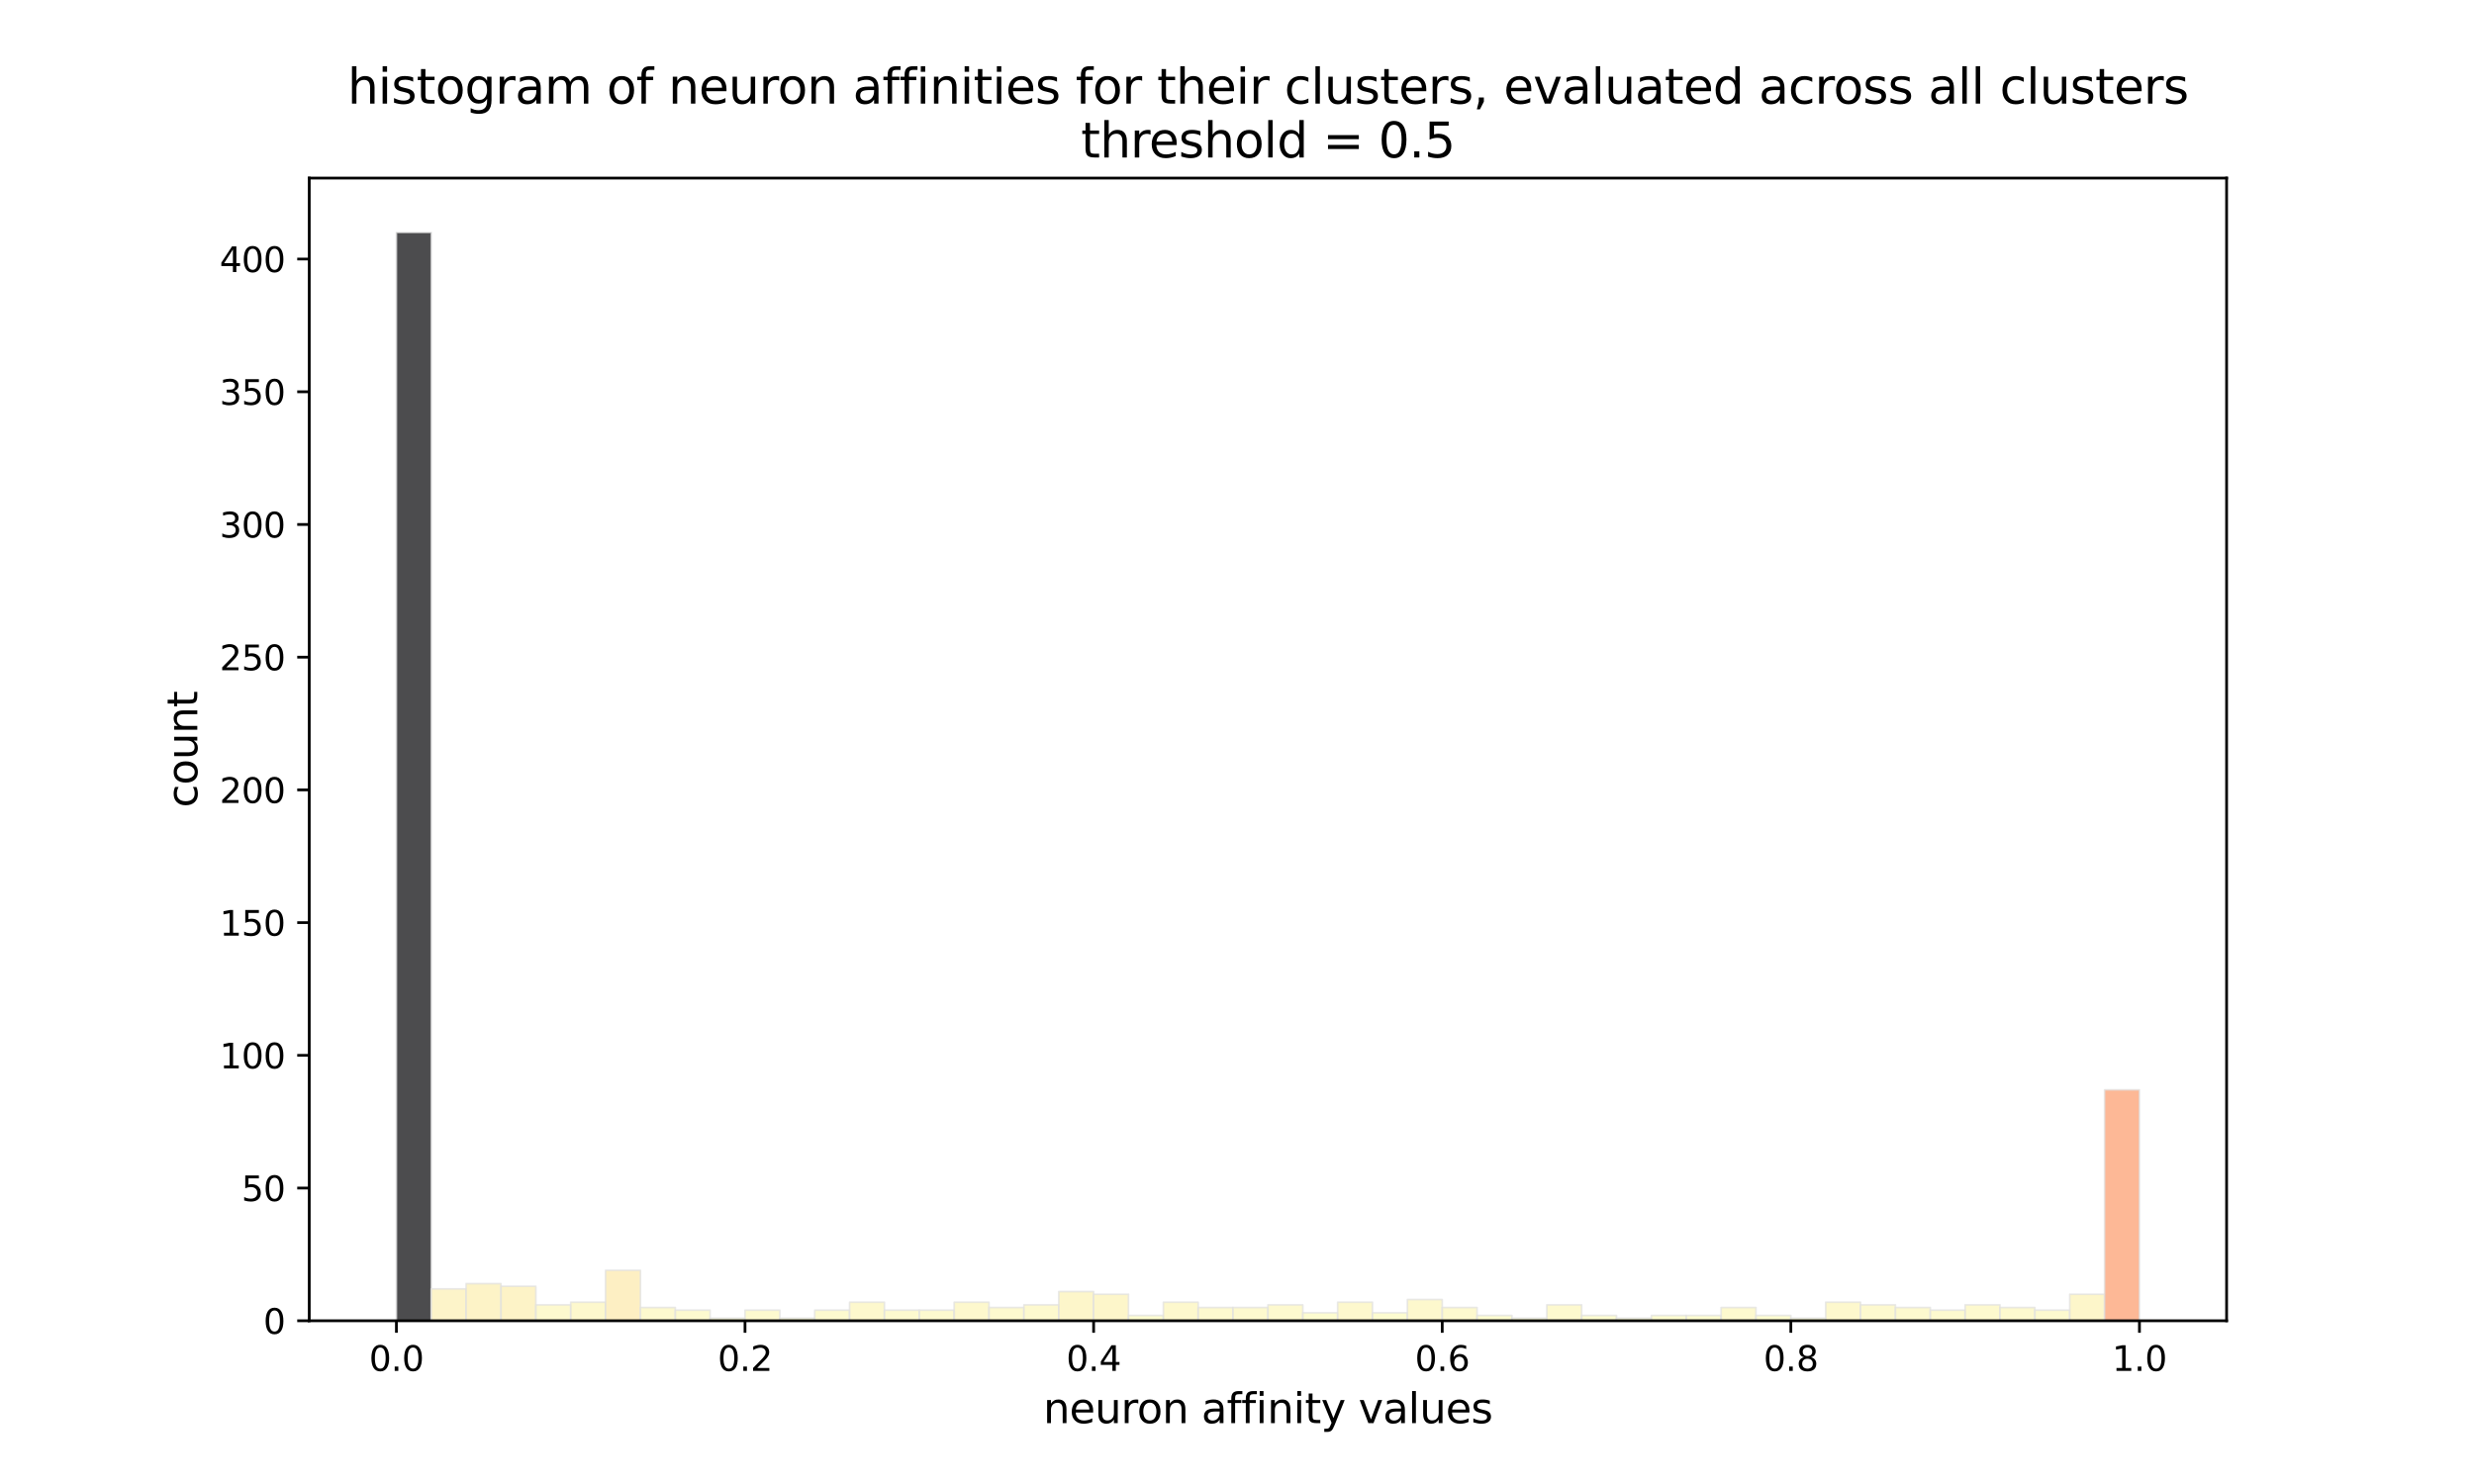 <?xml version="1.0" encoding="utf-8" standalone="no"?>
<!DOCTYPE svg PUBLIC "-//W3C//DTD SVG 1.1//EN"
  "http://www.w3.org/Graphics/SVG/1.1/DTD/svg11.dtd">
<svg height="432pt" version="1.1" viewBox="0 0 720 432" width="720pt" xmlns="http://www.w3.org/2000/svg" xmlns:xlink="http://www.w3.org/1999/xlink">
 <defs>
  <style type="text/css">*{stroke-linecap:butt;stroke-linejoin:round;}</style>
 </defs>
 <g id="figure_1">
  <g id="patch_1">
   <path d="M 0 432 
L 720 432 
L 720 0 
L 0 0 
z
" style="fill:#ffffff;"/>
  </g>
  <g id="axes_1">
   <g id="patch_2">
    <path d="M 90 384.48 
L 648 384.48 
L 648 51.84 
L 90 51.84 
z
" style="fill:#ffffff;"/>
   </g>
   <g id="patch_3">
    <path clip-path="url(#pce1d6c2326)" d="M 115.364 384.48 
L 125.509 384.48 
L 125.509 67.68 
L 115.364 67.68 
z
" style="fill:#000004;opacity:0.7;stroke:#e0e0e0;stroke-linejoin:miter;stroke-width:0.5;"/>
   </g>
   <g id="patch_4">
    <path clip-path="url(#pce1d6c2326)" d="M 125.509 384.48 
L 135.655 384.48 
L 135.655 375.208 
L 125.509 375.208 
z
" style="fill:#fcf0b2;opacity:0.7;stroke:#e0e0e0;stroke-linejoin:miter;stroke-width:0.5;"/>
   </g>
   <g id="patch_5">
    <path clip-path="url(#pce1d6c2326)" d="M 135.655 384.48 
L 145.8 384.48 
L 145.8 373.662 
L 135.655 373.662 
z
" style="fill:#fceeb0;opacity:0.7;stroke:#e0e0e0;stroke-linejoin:miter;stroke-width:0.5;"/>
   </g>
   <g id="patch_6">
    <path clip-path="url(#pce1d6c2326)" d="M 145.8 384.48 
L 155.945 384.48 
L 155.945 374.435 
L 145.8 374.435 
z
" style="fill:#fceeb0;opacity:0.7;stroke:#e0e0e0;stroke-linejoin:miter;stroke-width:0.5;"/>
   </g>
   <g id="patch_7">
    <path clip-path="url(#pce1d6c2326)" d="M 155.945 384.48 
L 166.091 384.48 
L 166.091 379.844 
L 155.945 379.844 
z
" style="fill:#fcf7b9;opacity:0.7;stroke:#e0e0e0;stroke-linejoin:miter;stroke-width:0.5;"/>
   </g>
   <g id="patch_8">
    <path clip-path="url(#pce1d6c2326)" d="M 166.091 384.48 
L 176.236 384.48 
L 176.236 379.071 
L 166.091 379.071 
z
" style="fill:#fcf6b8;opacity:0.7;stroke:#e0e0e0;stroke-linejoin:miter;stroke-width:0.5;"/>
   </g>
   <g id="patch_9">
    <path clip-path="url(#pce1d6c2326)" d="M 176.236 384.48 
L 186.382 384.48 
L 186.382 369.799 
L 176.236 369.799 
z
" style="fill:#fde9aa;opacity:0.7;stroke:#e0e0e0;stroke-linejoin:miter;stroke-width:0.5;"/>
   </g>
   <g id="patch_10">
    <path clip-path="url(#pce1d6c2326)" d="M 186.382 384.48 
L 196.527 384.48 
L 196.527 380.617 
L 186.382 380.617 
z
" style="fill:#fcf7b9;opacity:0.7;stroke:#e0e0e0;stroke-linejoin:miter;stroke-width:0.5;"/>
   </g>
   <g id="patch_11">
    <path clip-path="url(#pce1d6c2326)" d="M 196.527 384.48 
L 206.673 384.48 
L 206.673 381.389 
L 196.527 381.389 
z
" style="fill:#fcf9bb;opacity:0.7;stroke:#e0e0e0;stroke-linejoin:miter;stroke-width:0.5;"/>
   </g>
   <g id="patch_12">
    <path clip-path="url(#pce1d6c2326)" d="M 206.673 384.48 
L 216.818 384.48 
L 216.818 383.707 
L 206.673 383.707 
z
" style="fill:#fcfdbf;opacity:0.7;stroke:#e0e0e0;stroke-linejoin:miter;stroke-width:0.5;"/>
   </g>
   <g id="patch_13">
    <path clip-path="url(#pce1d6c2326)" d="M 216.818 384.48 
L 226.964 384.48 
L 226.964 381.389 
L 216.818 381.389 
z
" style="fill:#fcf9bb;opacity:0.7;stroke:#e0e0e0;stroke-linejoin:miter;stroke-width:0.5;"/>
   </g>
   <g id="patch_14">
    <path clip-path="url(#pce1d6c2326)" d="M 226.964 384.48 
L 237.109 384.48 
L 237.109 383.707 
L 226.964 383.707 
z
" style="fill:#fcfdbf;opacity:0.7;stroke:#e0e0e0;stroke-linejoin:miter;stroke-width:0.5;"/>
   </g>
   <g id="patch_15">
    <path clip-path="url(#pce1d6c2326)" d="M 237.109 384.48 
L 247.255 384.48 
L 247.255 381.389 
L 237.109 381.389 
z
" style="fill:#fcf9bb;opacity:0.7;stroke:#e0e0e0;stroke-linejoin:miter;stroke-width:0.5;"/>
   </g>
   <g id="patch_16">
    <path clip-path="url(#pce1d6c2326)" d="M 247.255 384.48 
L 257.4 384.48 
L 257.4 379.071 
L 247.255 379.071 
z
" style="fill:#fcf6b8;opacity:0.7;stroke:#e0e0e0;stroke-linejoin:miter;stroke-width:0.5;"/>
   </g>
   <g id="patch_17">
    <path clip-path="url(#pce1d6c2326)" d="M 257.4 384.48 
L 267.545 384.48 
L 267.545 381.389 
L 257.4 381.389 
z
" style="fill:#fcf9bb;opacity:0.7;stroke:#e0e0e0;stroke-linejoin:miter;stroke-width:0.5;"/>
   </g>
   <g id="patch_18">
    <path clip-path="url(#pce1d6c2326)" d="M 267.545 384.48 
L 277.691 384.48 
L 277.691 381.389 
L 267.545 381.389 
z
" style="fill:#fcf9bb;opacity:0.7;stroke:#e0e0e0;stroke-linejoin:miter;stroke-width:0.5;"/>
   </g>
   <g id="patch_19">
    <path clip-path="url(#pce1d6c2326)" d="M 277.691 384.48 
L 287.836 384.48 
L 287.836 379.071 
L 277.691 379.071 
z
" style="fill:#fcf6b8;opacity:0.7;stroke:#e0e0e0;stroke-linejoin:miter;stroke-width:0.5;"/>
   </g>
   <g id="patch_20">
    <path clip-path="url(#pce1d6c2326)" d="M 287.836 384.48 
L 297.982 384.48 
L 297.982 380.617 
L 287.836 380.617 
z
" style="fill:#fcf7b9;opacity:0.7;stroke:#e0e0e0;stroke-linejoin:miter;stroke-width:0.5;"/>
   </g>
   <g id="patch_21">
    <path clip-path="url(#pce1d6c2326)" d="M 297.982 384.48 
L 308.127 384.48 
L 308.127 379.844 
L 297.982 379.844 
z
" style="fill:#fcf7b9;opacity:0.7;stroke:#e0e0e0;stroke-linejoin:miter;stroke-width:0.5;"/>
   </g>
   <g id="patch_22">
    <path clip-path="url(#pce1d6c2326)" d="M 308.127 384.48 
L 318.273 384.48 
L 318.273 375.98 
L 308.127 375.98 
z
" style="fill:#fcf2b4;opacity:0.7;stroke:#e0e0e0;stroke-linejoin:miter;stroke-width:0.5;"/>
   </g>
   <g id="patch_23">
    <path clip-path="url(#pce1d6c2326)" d="M 318.273 384.48 
L 328.418 384.48 
L 328.418 376.753 
L 318.273 376.753 
z
" style="fill:#fcf2b4;opacity:0.7;stroke:#e0e0e0;stroke-linejoin:miter;stroke-width:0.5;"/>
   </g>
   <g id="patch_24">
    <path clip-path="url(#pce1d6c2326)" d="M 328.418 384.48 
L 338.564 384.48 
L 338.564 382.935 
L 328.418 382.935 
z
" style="fill:#fcfbbd;opacity:0.7;stroke:#e0e0e0;stroke-linejoin:miter;stroke-width:0.5;"/>
   </g>
   <g id="patch_25">
    <path clip-path="url(#pce1d6c2326)" d="M 338.564 384.48 
L 348.709 384.48 
L 348.709 379.071 
L 338.564 379.071 
z
" style="fill:#fcf6b8;opacity:0.7;stroke:#e0e0e0;stroke-linejoin:miter;stroke-width:0.5;"/>
   </g>
   <g id="patch_26">
    <path clip-path="url(#pce1d6c2326)" d="M 348.709 384.48 
L 358.855 384.48 
L 358.855 380.617 
L 348.709 380.617 
z
" style="fill:#fcf7b9;opacity:0.7;stroke:#e0e0e0;stroke-linejoin:miter;stroke-width:0.5;"/>
   </g>
   <g id="patch_27">
    <path clip-path="url(#pce1d6c2326)" d="M 358.855 384.48 
L 369 384.48 
L 369 380.617 
L 358.855 380.617 
z
" style="fill:#fcf7b9;opacity:0.7;stroke:#e0e0e0;stroke-linejoin:miter;stroke-width:0.5;"/>
   </g>
   <g id="patch_28">
    <path clip-path="url(#pce1d6c2326)" d="M 369 384.48 
L 379.145 384.48 
L 379.145 379.844 
L 369 379.844 
z
" style="fill:#fcf7b9;opacity:0.7;stroke:#e0e0e0;stroke-linejoin:miter;stroke-width:0.5;"/>
   </g>
   <g id="patch_29">
    <path clip-path="url(#pce1d6c2326)" d="M 379.145 384.48 
L 389.291 384.48 
L 389.291 382.162 
L 379.145 382.162 
z
" style="fill:#fcfbbd;opacity:0.7;stroke:#e0e0e0;stroke-linejoin:miter;stroke-width:0.5;"/>
   </g>
   <g id="patch_30">
    <path clip-path="url(#pce1d6c2326)" d="M 389.291 384.48 
L 399.436 384.48 
L 399.436 379.071 
L 389.291 379.071 
z
" style="fill:#fcf6b8;opacity:0.7;stroke:#e0e0e0;stroke-linejoin:miter;stroke-width:0.5;"/>
   </g>
   <g id="patch_31">
    <path clip-path="url(#pce1d6c2326)" d="M 399.436 384.48 
L 409.582 384.48 
L 409.582 382.162 
L 399.436 382.162 
z
" style="fill:#fcfbbd;opacity:0.7;stroke:#e0e0e0;stroke-linejoin:miter;stroke-width:0.5;"/>
   </g>
   <g id="patch_32">
    <path clip-path="url(#pce1d6c2326)" d="M 409.582 384.48 
L 419.727 384.48 
L 419.727 378.299 
L 409.582 378.299 
z
" style="fill:#fcf6b8;opacity:0.7;stroke:#e0e0e0;stroke-linejoin:miter;stroke-width:0.5;"/>
   </g>
   <g id="patch_33">
    <path clip-path="url(#pce1d6c2326)" d="M 419.727 384.48 
L 429.873 384.48 
L 429.873 380.617 
L 419.727 380.617 
z
" style="fill:#fcf7b9;opacity:0.7;stroke:#e0e0e0;stroke-linejoin:miter;stroke-width:0.5;"/>
   </g>
   <g id="patch_34">
    <path clip-path="url(#pce1d6c2326)" d="M 429.873 384.48 
L 440.018 384.48 
L 440.018 382.935 
L 429.873 382.935 
z
" style="fill:#fcfbbd;opacity:0.7;stroke:#e0e0e0;stroke-linejoin:miter;stroke-width:0.5;"/>
   </g>
   <g id="patch_35">
    <path clip-path="url(#pce1d6c2326)" d="M 440.018 384.48 
L 450.164 384.48 
L 450.164 383.707 
L 440.018 383.707 
z
" style="fill:#fcfdbf;opacity:0.7;stroke:#e0e0e0;stroke-linejoin:miter;stroke-width:0.5;"/>
   </g>
   <g id="patch_36">
    <path clip-path="url(#pce1d6c2326)" d="M 450.164 384.48 
L 460.309 384.48 
L 460.309 379.844 
L 450.164 379.844 
z
" style="fill:#fcf7b9;opacity:0.7;stroke:#e0e0e0;stroke-linejoin:miter;stroke-width:0.5;"/>
   </g>
   <g id="patch_37">
    <path clip-path="url(#pce1d6c2326)" d="M 460.309 384.48 
L 470.455 384.48 
L 470.455 382.935 
L 460.309 382.935 
z
" style="fill:#fcfbbd;opacity:0.7;stroke:#e0e0e0;stroke-linejoin:miter;stroke-width:0.5;"/>
   </g>
   <g id="patch_38">
    <path clip-path="url(#pce1d6c2326)" d="M 470.455 384.48 
L 480.6 384.48 
L 480.6 383.707 
L 470.455 383.707 
z
" style="fill:#fcfdbf;opacity:0.7;stroke:#e0e0e0;stroke-linejoin:miter;stroke-width:0.5;"/>
   </g>
   <g id="patch_39">
    <path clip-path="url(#pce1d6c2326)" d="M 480.6 384.48 
L 490.745 384.48 
L 490.745 382.935 
L 480.6 382.935 
z
" style="fill:#fcfbbd;opacity:0.7;stroke:#e0e0e0;stroke-linejoin:miter;stroke-width:0.5;"/>
   </g>
   <g id="patch_40">
    <path clip-path="url(#pce1d6c2326)" d="M 490.745 384.48 
L 500.891 384.48 
L 500.891 382.935 
L 490.745 382.935 
z
" style="fill:#fcfbbd;opacity:0.7;stroke:#e0e0e0;stroke-linejoin:miter;stroke-width:0.5;"/>
   </g>
   <g id="patch_41">
    <path clip-path="url(#pce1d6c2326)" d="M 500.891 384.48 
L 511.036 384.48 
L 511.036 380.617 
L 500.891 380.617 
z
" style="fill:#fcf7b9;opacity:0.7;stroke:#e0e0e0;stroke-linejoin:miter;stroke-width:0.5;"/>
   </g>
   <g id="patch_42">
    <path clip-path="url(#pce1d6c2326)" d="M 511.036 384.48 
L 521.182 384.48 
L 521.182 382.935 
L 511.036 382.935 
z
" style="fill:#fcfbbd;opacity:0.7;stroke:#e0e0e0;stroke-linejoin:miter;stroke-width:0.5;"/>
   </g>
   <g id="patch_43">
    <path clip-path="url(#pce1d6c2326)" d="M 521.182 384.48 
L 531.327 384.48 
L 531.327 383.707 
L 521.182 383.707 
z
" style="fill:#fcfdbf;opacity:0.7;stroke:#e0e0e0;stroke-linejoin:miter;stroke-width:0.5;"/>
   </g>
   <g id="patch_44">
    <path clip-path="url(#pce1d6c2326)" d="M 531.327 384.48 
L 541.473 384.48 
L 541.473 379.071 
L 531.327 379.071 
z
" style="fill:#fcf6b8;opacity:0.7;stroke:#e0e0e0;stroke-linejoin:miter;stroke-width:0.5;"/>
   </g>
   <g id="patch_45">
    <path clip-path="url(#pce1d6c2326)" d="M 541.473 384.48 
L 551.618 384.48 
L 551.618 379.844 
L 541.473 379.844 
z
" style="fill:#fcf7b9;opacity:0.7;stroke:#e0e0e0;stroke-linejoin:miter;stroke-width:0.5;"/>
   </g>
   <g id="patch_46">
    <path clip-path="url(#pce1d6c2326)" d="M 551.618 384.48 
L 561.764 384.48 
L 561.764 380.617 
L 551.618 380.617 
z
" style="fill:#fcf7b9;opacity:0.7;stroke:#e0e0e0;stroke-linejoin:miter;stroke-width:0.5;"/>
   </g>
   <g id="patch_47">
    <path clip-path="url(#pce1d6c2326)" d="M 561.764 384.48 
L 571.909 384.48 
L 571.909 381.389 
L 561.764 381.389 
z
" style="fill:#fcf9bb;opacity:0.7;stroke:#e0e0e0;stroke-linejoin:miter;stroke-width:0.5;"/>
   </g>
   <g id="patch_48">
    <path clip-path="url(#pce1d6c2326)" d="M 571.909 384.48 
L 582.055 384.48 
L 582.055 379.844 
L 571.909 379.844 
z
" style="fill:#fcf7b9;opacity:0.7;stroke:#e0e0e0;stroke-linejoin:miter;stroke-width:0.5;"/>
   </g>
   <g id="patch_49">
    <path clip-path="url(#pce1d6c2326)" d="M 582.055 384.48 
L 592.2 384.48 
L 592.2 380.617 
L 582.055 380.617 
z
" style="fill:#fcf7b9;opacity:0.7;stroke:#e0e0e0;stroke-linejoin:miter;stroke-width:0.5;"/>
   </g>
   <g id="patch_50">
    <path clip-path="url(#pce1d6c2326)" d="M 592.2 384.48 
L 602.345 384.48 
L 602.345 381.389 
L 592.2 381.389 
z
" style="fill:#fcf9bb;opacity:0.7;stroke:#e0e0e0;stroke-linejoin:miter;stroke-width:0.5;"/>
   </g>
   <g id="patch_51">
    <path clip-path="url(#pce1d6c2326)" d="M 602.345 384.48 
L 612.491 384.48 
L 612.491 376.753 
L 602.345 376.753 
z
" style="fill:#fcf2b4;opacity:0.7;stroke:#e0e0e0;stroke-linejoin:miter;stroke-width:0.5;"/>
   </g>
   <g id="patch_52">
    <path clip-path="url(#pce1d6c2326)" d="M 612.491 384.48 
L 622.636 384.48 
L 622.636 317.257 
L 612.491 317.257 
z
" style="fill:#fd9a6a;opacity:0.7;stroke:#e0e0e0;stroke-linejoin:miter;stroke-width:0.5;"/>
   </g>
   <g id="matplotlib.axis_1">
    <g id="xtick_1">
     <g id="line2d_1">
      <defs>
       <path d="M 0 0 
L 0 3.5 
" id="m9630a6ce4a" style="stroke:#000000;stroke-width:0.8;"/>
      </defs>
      <g>
       <use style="stroke:#000000;stroke-width:0.8;" x="115.364" xlink:href="#m9630a6ce4a" y="384.48"/>
      </g>
     </g>
     <g id="text_1">
      <!-- 0.0 -->
      <g transform="translate(107.412 399.078)scale(0.1 -0.1)">
       <defs>
        <path d="M 2034 4250 
Q 1547 4250 1301 3770 
Q 1056 3291 1056 2328 
Q 1056 1369 1301 889 
Q 1547 409 2034 409 
Q 2525 409 2770 889 
Q 3016 1369 3016 2328 
Q 3016 3291 2770 3770 
Q 2525 4250 2034 4250 
z
M 2034 4750 
Q 2819 4750 3233 4129 
Q 3647 3509 3647 2328 
Q 3647 1150 3233 529 
Q 2819 -91 2034 -91 
Q 1250 -91 836 529 
Q 422 1150 422 2328 
Q 422 3509 836 4129 
Q 1250 4750 2034 4750 
z
" id="DejaVuSans-30" transform="scale(0.016)"/>
        <path d="M 684 794 
L 1344 794 
L 1344 0 
L 684 0 
L 684 794 
z
" id="DejaVuSans-2e" transform="scale(0.016)"/>
       </defs>
       <use xlink:href="#DejaVuSans-30"/>
       <use x="63.623" xlink:href="#DejaVuSans-2e"/>
       <use x="95.41" xlink:href="#DejaVuSans-30"/>
      </g>
     </g>
    </g>
    <g id="xtick_2">
     <g id="line2d_2">
      <g>
       <use style="stroke:#000000;stroke-width:0.8;" x="216.818" xlink:href="#m9630a6ce4a" y="384.48"/>
      </g>
     </g>
     <g id="text_2">
      <!-- 0.2 -->
      <g transform="translate(208.867 399.078)scale(0.1 -0.1)">
       <defs>
        <path d="M 1228 531 
L 3431 531 
L 3431 0 
L 469 0 
L 469 531 
Q 828 903 1448 1529 
Q 2069 2156 2228 2338 
Q 2531 2678 2651 2914 
Q 2772 3150 2772 3378 
Q 2772 3750 2511 3984 
Q 2250 4219 1831 4219 
Q 1534 4219 1204 4116 
Q 875 4013 500 3803 
L 500 4441 
Q 881 4594 1212 4672 
Q 1544 4750 1819 4750 
Q 2544 4750 2975 4387 
Q 3406 4025 3406 3419 
Q 3406 3131 3298 2873 
Q 3191 2616 2906 2266 
Q 2828 2175 2409 1742 
Q 1991 1309 1228 531 
z
" id="DejaVuSans-32" transform="scale(0.016)"/>
       </defs>
       <use xlink:href="#DejaVuSans-30"/>
       <use x="63.623" xlink:href="#DejaVuSans-2e"/>
       <use x="95.41" xlink:href="#DejaVuSans-32"/>
      </g>
     </g>
    </g>
    <g id="xtick_3">
     <g id="line2d_3">
      <g>
       <use style="stroke:#000000;stroke-width:0.8;" x="318.273" xlink:href="#m9630a6ce4a" y="384.48"/>
      </g>
     </g>
     <g id="text_3">
      <!-- 0.4 -->
      <g transform="translate(310.321 399.078)scale(0.1 -0.1)">
       <defs>
        <path d="M 2419 4116 
L 825 1625 
L 2419 1625 
L 2419 4116 
z
M 2253 4666 
L 3047 4666 
L 3047 1625 
L 3713 1625 
L 3713 1100 
L 3047 1100 
L 3047 0 
L 2419 0 
L 2419 1100 
L 313 1100 
L 313 1709 
L 2253 4666 
z
" id="DejaVuSans-34" transform="scale(0.016)"/>
       </defs>
       <use xlink:href="#DejaVuSans-30"/>
       <use x="63.623" xlink:href="#DejaVuSans-2e"/>
       <use x="95.41" xlink:href="#DejaVuSans-34"/>
      </g>
     </g>
    </g>
    <g id="xtick_4">
     <g id="line2d_4">
      <g>
       <use style="stroke:#000000;stroke-width:0.8;" x="419.727" xlink:href="#m9630a6ce4a" y="384.48"/>
      </g>
     </g>
     <g id="text_4">
      <!-- 0.6 -->
      <g transform="translate(411.776 399.078)scale(0.1 -0.1)">
       <defs>
        <path d="M 2113 2584 
Q 1688 2584 1439 2293 
Q 1191 2003 1191 1497 
Q 1191 994 1439 701 
Q 1688 409 2113 409 
Q 2538 409 2786 701 
Q 3034 994 3034 1497 
Q 3034 2003 2786 2293 
Q 2538 2584 2113 2584 
z
M 3366 4563 
L 3366 3988 
Q 3128 4100 2886 4159 
Q 2644 4219 2406 4219 
Q 1781 4219 1451 3797 
Q 1122 3375 1075 2522 
Q 1259 2794 1537 2939 
Q 1816 3084 2150 3084 
Q 2853 3084 3261 2657 
Q 3669 2231 3669 1497 
Q 3669 778 3244 343 
Q 2819 -91 2113 -91 
Q 1303 -91 875 529 
Q 447 1150 447 2328 
Q 447 3434 972 4092 
Q 1497 4750 2381 4750 
Q 2619 4750 2861 4703 
Q 3103 4656 3366 4563 
z
" id="DejaVuSans-36" transform="scale(0.016)"/>
       </defs>
       <use xlink:href="#DejaVuSans-30"/>
       <use x="63.623" xlink:href="#DejaVuSans-2e"/>
       <use x="95.41" xlink:href="#DejaVuSans-36"/>
      </g>
     </g>
    </g>
    <g id="xtick_5">
     <g id="line2d_5">
      <g>
       <use style="stroke:#000000;stroke-width:0.8;" x="521.182" xlink:href="#m9630a6ce4a" y="384.48"/>
      </g>
     </g>
     <g id="text_5">
      <!-- 0.8 -->
      <g transform="translate(513.23 399.078)scale(0.1 -0.1)">
       <defs>
        <path d="M 2034 2216 
Q 1584 2216 1326 1975 
Q 1069 1734 1069 1313 
Q 1069 891 1326 650 
Q 1584 409 2034 409 
Q 2484 409 2743 651 
Q 3003 894 3003 1313 
Q 3003 1734 2745 1975 
Q 2488 2216 2034 2216 
z
M 1403 2484 
Q 997 2584 770 2862 
Q 544 3141 544 3541 
Q 544 4100 942 4425 
Q 1341 4750 2034 4750 
Q 2731 4750 3128 4425 
Q 3525 4100 3525 3541 
Q 3525 3141 3298 2862 
Q 3072 2584 2669 2484 
Q 3125 2378 3379 2068 
Q 3634 1759 3634 1313 
Q 3634 634 3220 271 
Q 2806 -91 2034 -91 
Q 1263 -91 848 271 
Q 434 634 434 1313 
Q 434 1759 690 2068 
Q 947 2378 1403 2484 
z
M 1172 3481 
Q 1172 3119 1398 2916 
Q 1625 2713 2034 2713 
Q 2441 2713 2670 2916 
Q 2900 3119 2900 3481 
Q 2900 3844 2670 4047 
Q 2441 4250 2034 4250 
Q 1625 4250 1398 4047 
Q 1172 3844 1172 3481 
z
" id="DejaVuSans-38" transform="scale(0.016)"/>
       </defs>
       <use xlink:href="#DejaVuSans-30"/>
       <use x="63.623" xlink:href="#DejaVuSans-2e"/>
       <use x="95.41" xlink:href="#DejaVuSans-38"/>
      </g>
     </g>
    </g>
    <g id="xtick_6">
     <g id="line2d_6">
      <g>
       <use style="stroke:#000000;stroke-width:0.8;" x="622.636" xlink:href="#m9630a6ce4a" y="384.48"/>
      </g>
     </g>
     <g id="text_6">
      <!-- 1.0 -->
      <g transform="translate(614.685 399.078)scale(0.1 -0.1)">
       <defs>
        <path d="M 794 531 
L 1825 531 
L 1825 4091 
L 703 3866 
L 703 4441 
L 1819 4666 
L 2450 4666 
L 2450 531 
L 3481 531 
L 3481 0 
L 794 0 
L 794 531 
z
" id="DejaVuSans-31" transform="scale(0.016)"/>
       </defs>
       <use xlink:href="#DejaVuSans-31"/>
       <use x="63.623" xlink:href="#DejaVuSans-2e"/>
       <use x="95.41" xlink:href="#DejaVuSans-30"/>
      </g>
     </g>
    </g>
    <g id="text_7">
     <!-- neuron affinity values -->
     <g transform="translate(303.628 414.276)scale(0.12 -0.12)">
      <defs>
       <path d="M 3513 2113 
L 3513 0 
L 2938 0 
L 2938 2094 
Q 2938 2591 2744 2837 
Q 2550 3084 2163 3084 
Q 1697 3084 1428 2787 
Q 1159 2491 1159 1978 
L 1159 0 
L 581 0 
L 581 3500 
L 1159 3500 
L 1159 2956 
Q 1366 3272 1645 3428 
Q 1925 3584 2291 3584 
Q 2894 3584 3203 3211 
Q 3513 2838 3513 2113 
z
" id="DejaVuSans-6e" transform="scale(0.016)"/>
       <path d="M 3597 1894 
L 3597 1613 
L 953 1613 
Q 991 1019 1311 708 
Q 1631 397 2203 397 
Q 2534 397 2845 478 
Q 3156 559 3463 722 
L 3463 178 
Q 3153 47 2828 -22 
Q 2503 -91 2169 -91 
Q 1331 -91 842 396 
Q 353 884 353 1716 
Q 353 2575 817 3079 
Q 1281 3584 2069 3584 
Q 2775 3584 3186 3129 
Q 3597 2675 3597 1894 
z
M 3022 2063 
Q 3016 2534 2758 2815 
Q 2500 3097 2075 3097 
Q 1594 3097 1305 2825 
Q 1016 2553 972 2059 
L 3022 2063 
z
" id="DejaVuSans-65" transform="scale(0.016)"/>
       <path d="M 544 1381 
L 544 3500 
L 1119 3500 
L 1119 1403 
Q 1119 906 1312 657 
Q 1506 409 1894 409 
Q 2359 409 2629 706 
Q 2900 1003 2900 1516 
L 2900 3500 
L 3475 3500 
L 3475 0 
L 2900 0 
L 2900 538 
Q 2691 219 2414 64 
Q 2138 -91 1772 -91 
Q 1169 -91 856 284 
Q 544 659 544 1381 
z
M 1991 3584 
L 1991 3584 
z
" id="DejaVuSans-75" transform="scale(0.016)"/>
       <path d="M 2631 2963 
Q 2534 3019 2420 3045 
Q 2306 3072 2169 3072 
Q 1681 3072 1420 2755 
Q 1159 2438 1159 1844 
L 1159 0 
L 581 0 
L 581 3500 
L 1159 3500 
L 1159 2956 
Q 1341 3275 1631 3429 
Q 1922 3584 2338 3584 
Q 2397 3584 2469 3576 
Q 2541 3569 2628 3553 
L 2631 2963 
z
" id="DejaVuSans-72" transform="scale(0.016)"/>
       <path d="M 1959 3097 
Q 1497 3097 1228 2736 
Q 959 2375 959 1747 
Q 959 1119 1226 758 
Q 1494 397 1959 397 
Q 2419 397 2687 759 
Q 2956 1122 2956 1747 
Q 2956 2369 2687 2733 
Q 2419 3097 1959 3097 
z
M 1959 3584 
Q 2709 3584 3137 3096 
Q 3566 2609 3566 1747 
Q 3566 888 3137 398 
Q 2709 -91 1959 -91 
Q 1206 -91 779 398 
Q 353 888 353 1747 
Q 353 2609 779 3096 
Q 1206 3584 1959 3584 
z
" id="DejaVuSans-6f" transform="scale(0.016)"/>
       <path id="DejaVuSans-20" transform="scale(0.016)"/>
       <path d="M 2194 1759 
Q 1497 1759 1228 1600 
Q 959 1441 959 1056 
Q 959 750 1161 570 
Q 1363 391 1709 391 
Q 2188 391 2477 730 
Q 2766 1069 2766 1631 
L 2766 1759 
L 2194 1759 
z
M 3341 1997 
L 3341 0 
L 2766 0 
L 2766 531 
Q 2569 213 2275 61 
Q 1981 -91 1556 -91 
Q 1019 -91 701 211 
Q 384 513 384 1019 
Q 384 1609 779 1909 
Q 1175 2209 1959 2209 
L 2766 2209 
L 2766 2266 
Q 2766 2663 2505 2880 
Q 2244 3097 1772 3097 
Q 1472 3097 1187 3025 
Q 903 2953 641 2809 
L 641 3341 
Q 956 3463 1253 3523 
Q 1550 3584 1831 3584 
Q 2591 3584 2966 3190 
Q 3341 2797 3341 1997 
z
" id="DejaVuSans-61" transform="scale(0.016)"/>
       <path d="M 2375 4863 
L 2375 4384 
L 1825 4384 
Q 1516 4384 1395 4259 
Q 1275 4134 1275 3809 
L 1275 3500 
L 2222 3500 
L 2222 3053 
L 1275 3053 
L 1275 0 
L 697 0 
L 697 3053 
L 147 3053 
L 147 3500 
L 697 3500 
L 697 3744 
Q 697 4328 969 4595 
Q 1241 4863 1831 4863 
L 2375 4863 
z
" id="DejaVuSans-66" transform="scale(0.016)"/>
       <path d="M 603 3500 
L 1178 3500 
L 1178 0 
L 603 0 
L 603 3500 
z
M 603 4863 
L 1178 4863 
L 1178 4134 
L 603 4134 
L 603 4863 
z
" id="DejaVuSans-69" transform="scale(0.016)"/>
       <path d="M 1172 4494 
L 1172 3500 
L 2356 3500 
L 2356 3053 
L 1172 3053 
L 1172 1153 
Q 1172 725 1289 603 
Q 1406 481 1766 481 
L 2356 481 
L 2356 0 
L 1766 0 
Q 1100 0 847 248 
Q 594 497 594 1153 
L 594 3053 
L 172 3053 
L 172 3500 
L 594 3500 
L 594 4494 
L 1172 4494 
z
" id="DejaVuSans-74" transform="scale(0.016)"/>
       <path d="M 2059 -325 
Q 1816 -950 1584 -1140 
Q 1353 -1331 966 -1331 
L 506 -1331 
L 506 -850 
L 844 -850 
Q 1081 -850 1212 -737 
Q 1344 -625 1503 -206 
L 1606 56 
L 191 3500 
L 800 3500 
L 1894 763 
L 2988 3500 
L 3597 3500 
L 2059 -325 
z
" id="DejaVuSans-79" transform="scale(0.016)"/>
       <path d="M 191 3500 
L 800 3500 
L 1894 563 
L 2988 3500 
L 3597 3500 
L 2284 0 
L 1503 0 
L 191 3500 
z
" id="DejaVuSans-76" transform="scale(0.016)"/>
       <path d="M 603 4863 
L 1178 4863 
L 1178 0 
L 603 0 
L 603 4863 
z
" id="DejaVuSans-6c" transform="scale(0.016)"/>
       <path d="M 2834 3397 
L 2834 2853 
Q 2591 2978 2328 3040 
Q 2066 3103 1784 3103 
Q 1356 3103 1142 2972 
Q 928 2841 928 2578 
Q 928 2378 1081 2264 
Q 1234 2150 1697 2047 
L 1894 2003 
Q 2506 1872 2764 1633 
Q 3022 1394 3022 966 
Q 3022 478 2636 193 
Q 2250 -91 1575 -91 
Q 1294 -91 989 -36 
Q 684 19 347 128 
L 347 722 
Q 666 556 975 473 
Q 1284 391 1588 391 
Q 1994 391 2212 530 
Q 2431 669 2431 922 
Q 2431 1156 2273 1281 
Q 2116 1406 1581 1522 
L 1381 1569 
Q 847 1681 609 1914 
Q 372 2147 372 2553 
Q 372 3047 722 3315 
Q 1072 3584 1716 3584 
Q 2034 3584 2315 3537 
Q 2597 3491 2834 3397 
z
" id="DejaVuSans-73" transform="scale(0.016)"/>
      </defs>
      <use xlink:href="#DejaVuSans-6e"/>
      <use x="63.379" xlink:href="#DejaVuSans-65"/>
      <use x="124.902" xlink:href="#DejaVuSans-75"/>
      <use x="188.281" xlink:href="#DejaVuSans-72"/>
      <use x="227.145" xlink:href="#DejaVuSans-6f"/>
      <use x="288.326" xlink:href="#DejaVuSans-6e"/>
      <use x="351.705" xlink:href="#DejaVuSans-20"/>
      <use x="383.492" xlink:href="#DejaVuSans-61"/>
      <use x="444.771" xlink:href="#DejaVuSans-66"/>
      <use x="479.977" xlink:href="#DejaVuSans-66"/>
      <use x="515.182" xlink:href="#DejaVuSans-69"/>
      <use x="542.965" xlink:href="#DejaVuSans-6e"/>
      <use x="606.344" xlink:href="#DejaVuSans-69"/>
      <use x="634.127" xlink:href="#DejaVuSans-74"/>
      <use x="673.336" xlink:href="#DejaVuSans-79"/>
      <use x="732.516" xlink:href="#DejaVuSans-20"/>
      <use x="764.303" xlink:href="#DejaVuSans-76"/>
      <use x="823.482" xlink:href="#DejaVuSans-61"/>
      <use x="884.762" xlink:href="#DejaVuSans-6c"/>
      <use x="912.545" xlink:href="#DejaVuSans-75"/>
      <use x="975.924" xlink:href="#DejaVuSans-65"/>
      <use x="1037.447" xlink:href="#DejaVuSans-73"/>
     </g>
    </g>
   </g>
   <g id="matplotlib.axis_2">
    <g id="ytick_1">
     <g id="line2d_7">
      <defs>
       <path d="M 0 0 
L -3.5 0 
" id="m6baffe66b4" style="stroke:#000000;stroke-width:0.8;"/>
      </defs>
      <g>
       <use style="stroke:#000000;stroke-width:0.8;" x="90" xlink:href="#m6baffe66b4" y="384.48"/>
      </g>
     </g>
     <g id="text_8">
      <!-- 0 -->
      <g transform="translate(76.638 388.279)scale(0.1 -0.1)">
       <use xlink:href="#DejaVuSans-30"/>
      </g>
     </g>
    </g>
    <g id="ytick_2">
     <g id="line2d_8">
      <g>
       <use style="stroke:#000000;stroke-width:0.8;" x="90" xlink:href="#m6baffe66b4" y="345.846"/>
      </g>
     </g>
     <g id="text_9">
      <!-- 50 -->
      <g transform="translate(70.275 349.645)scale(0.1 -0.1)">
       <defs>
        <path d="M 691 4666 
L 3169 4666 
L 3169 4134 
L 1269 4134 
L 1269 2991 
Q 1406 3038 1543 3061 
Q 1681 3084 1819 3084 
Q 2600 3084 3056 2656 
Q 3513 2228 3513 1497 
Q 3513 744 3044 326 
Q 2575 -91 1722 -91 
Q 1428 -91 1123 -41 
Q 819 9 494 109 
L 494 744 
Q 775 591 1075 516 
Q 1375 441 1709 441 
Q 2250 441 2565 725 
Q 2881 1009 2881 1497 
Q 2881 1984 2565 2268 
Q 2250 2553 1709 2553 
Q 1456 2553 1204 2497 
Q 953 2441 691 2322 
L 691 4666 
z
" id="DejaVuSans-35" transform="scale(0.016)"/>
       </defs>
       <use xlink:href="#DejaVuSans-35"/>
       <use x="63.623" xlink:href="#DejaVuSans-30"/>
      </g>
     </g>
    </g>
    <g id="ytick_3">
     <g id="line2d_9">
      <g>
       <use style="stroke:#000000;stroke-width:0.8;" x="90" xlink:href="#m6baffe66b4" y="307.212"/>
      </g>
     </g>
     <g id="text_10">
      <!-- 100 -->
      <g transform="translate(63.913 311.011)scale(0.1 -0.1)">
       <use xlink:href="#DejaVuSans-31"/>
       <use x="63.623" xlink:href="#DejaVuSans-30"/>
       <use x="127.246" xlink:href="#DejaVuSans-30"/>
      </g>
     </g>
    </g>
    <g id="ytick_4">
     <g id="line2d_10">
      <g>
       <use style="stroke:#000000;stroke-width:0.8;" x="90" xlink:href="#m6baffe66b4" y="268.578"/>
      </g>
     </g>
     <g id="text_11">
      <!-- 150 -->
      <g transform="translate(63.913 272.377)scale(0.1 -0.1)">
       <use xlink:href="#DejaVuSans-31"/>
       <use x="63.623" xlink:href="#DejaVuSans-35"/>
       <use x="127.246" xlink:href="#DejaVuSans-30"/>
      </g>
     </g>
    </g>
    <g id="ytick_5">
     <g id="line2d_11">
      <g>
       <use style="stroke:#000000;stroke-width:0.8;" x="90" xlink:href="#m6baffe66b4" y="229.943"/>
      </g>
     </g>
     <g id="text_12">
      <!-- 200 -->
      <g transform="translate(63.913 233.743)scale(0.1 -0.1)">
       <use xlink:href="#DejaVuSans-32"/>
       <use x="63.623" xlink:href="#DejaVuSans-30"/>
       <use x="127.246" xlink:href="#DejaVuSans-30"/>
      </g>
     </g>
    </g>
    <g id="ytick_6">
     <g id="line2d_12">
      <g>
       <use style="stroke:#000000;stroke-width:0.8;" x="90" xlink:href="#m6baffe66b4" y="191.309"/>
      </g>
     </g>
     <g id="text_13">
      <!-- 250 -->
      <g transform="translate(63.913 195.108)scale(0.1 -0.1)">
       <use xlink:href="#DejaVuSans-32"/>
       <use x="63.623" xlink:href="#DejaVuSans-35"/>
       <use x="127.246" xlink:href="#DejaVuSans-30"/>
      </g>
     </g>
    </g>
    <g id="ytick_7">
     <g id="line2d_13">
      <g>
       <use style="stroke:#000000;stroke-width:0.8;" x="90" xlink:href="#m6baffe66b4" y="152.675"/>
      </g>
     </g>
     <g id="text_14">
      <!-- 300 -->
      <g transform="translate(63.913 156.474)scale(0.1 -0.1)">
       <defs>
        <path d="M 2597 2516 
Q 3050 2419 3304 2112 
Q 3559 1806 3559 1356 
Q 3559 666 3084 287 
Q 2609 -91 1734 -91 
Q 1441 -91 1130 -33 
Q 819 25 488 141 
L 488 750 
Q 750 597 1062 519 
Q 1375 441 1716 441 
Q 2309 441 2620 675 
Q 2931 909 2931 1356 
Q 2931 1769 2642 2001 
Q 2353 2234 1838 2234 
L 1294 2234 
L 1294 2753 
L 1863 2753 
Q 2328 2753 2575 2939 
Q 2822 3125 2822 3475 
Q 2822 3834 2567 4026 
Q 2313 4219 1838 4219 
Q 1578 4219 1281 4162 
Q 984 4106 628 3988 
L 628 4550 
Q 988 4650 1302 4700 
Q 1616 4750 1894 4750 
Q 2613 4750 3031 4423 
Q 3450 4097 3450 3541 
Q 3450 3153 3228 2886 
Q 3006 2619 2597 2516 
z
" id="DejaVuSans-33" transform="scale(0.016)"/>
       </defs>
       <use xlink:href="#DejaVuSans-33"/>
       <use x="63.623" xlink:href="#DejaVuSans-30"/>
       <use x="127.246" xlink:href="#DejaVuSans-30"/>
      </g>
     </g>
    </g>
    <g id="ytick_8">
     <g id="line2d_14">
      <g>
       <use style="stroke:#000000;stroke-width:0.8;" x="90" xlink:href="#m6baffe66b4" y="114.041"/>
      </g>
     </g>
     <g id="text_15">
      <!-- 350 -->
      <g transform="translate(63.913 117.84)scale(0.1 -0.1)">
       <use xlink:href="#DejaVuSans-33"/>
       <use x="63.623" xlink:href="#DejaVuSans-35"/>
       <use x="127.246" xlink:href="#DejaVuSans-30"/>
      </g>
     </g>
    </g>
    <g id="ytick_9">
     <g id="line2d_15">
      <g>
       <use style="stroke:#000000;stroke-width:0.8;" x="90" xlink:href="#m6baffe66b4" y="75.407"/>
      </g>
     </g>
     <g id="text_16">
      <!-- 400 -->
      <g transform="translate(63.913 79.206)scale(0.1 -0.1)">
       <use xlink:href="#DejaVuSans-34"/>
       <use x="63.623" xlink:href="#DejaVuSans-30"/>
       <use x="127.246" xlink:href="#DejaVuSans-30"/>
      </g>
     </g>
    </g>
    <g id="text_17">
     <!-- count -->
     <g transform="translate(57.417 235.088)rotate(-90)scale(0.12 -0.12)">
      <defs>
       <path d="M 3122 3366 
L 3122 2828 
Q 2878 2963 2633 3030 
Q 2388 3097 2138 3097 
Q 1578 3097 1268 2742 
Q 959 2388 959 1747 
Q 959 1106 1268 751 
Q 1578 397 2138 397 
Q 2388 397 2633 464 
Q 2878 531 3122 666 
L 3122 134 
Q 2881 22 2623 -34 
Q 2366 -91 2075 -91 
Q 1284 -91 818 406 
Q 353 903 353 1747 
Q 353 2603 823 3093 
Q 1294 3584 2113 3584 
Q 2378 3584 2631 3529 
Q 2884 3475 3122 3366 
z
" id="DejaVuSans-63" transform="scale(0.016)"/>
      </defs>
      <use xlink:href="#DejaVuSans-63"/>
      <use x="54.98" xlink:href="#DejaVuSans-6f"/>
      <use x="116.162" xlink:href="#DejaVuSans-75"/>
      <use x="179.541" xlink:href="#DejaVuSans-6e"/>
      <use x="242.92" xlink:href="#DejaVuSans-74"/>
     </g>
    </g>
   </g>
   <g id="patch_53">
    <path d="M 90 384.48 
L 90 51.84 
" style="fill:none;stroke:#000000;stroke-linecap:square;stroke-linejoin:miter;stroke-width:0.8;"/>
   </g>
   <g id="patch_54">
    <path d="M 648 384.48 
L 648 51.84 
" style="fill:none;stroke:#000000;stroke-linecap:square;stroke-linejoin:miter;stroke-width:0.8;"/>
   </g>
   <g id="patch_55">
    <path d="M 90 384.48 
L 648 384.48 
" style="fill:none;stroke:#000000;stroke-linecap:square;stroke-linejoin:miter;stroke-width:0.8;"/>
   </g>
   <g id="patch_56">
    <path d="M 90 51.84 
L 648 51.84 
" style="fill:none;stroke:#000000;stroke-linecap:square;stroke-linejoin:miter;stroke-width:0.8;"/>
   </g>
   <g id="text_18">
    <!-- histogram of neuron affinities for their clusters, evaluated across all clusters -->
    <g transform="translate(101.132 30.163)scale(0.14 -0.14)">
     <defs>
      <path d="M 3513 2113 
L 3513 0 
L 2938 0 
L 2938 2094 
Q 2938 2591 2744 2837 
Q 2550 3084 2163 3084 
Q 1697 3084 1428 2787 
Q 1159 2491 1159 1978 
L 1159 0 
L 581 0 
L 581 4863 
L 1159 4863 
L 1159 2956 
Q 1366 3272 1645 3428 
Q 1925 3584 2291 3584 
Q 2894 3584 3203 3211 
Q 3513 2838 3513 2113 
z
" id="DejaVuSans-68" transform="scale(0.016)"/>
      <path d="M 2906 1791 
Q 2906 2416 2648 2759 
Q 2391 3103 1925 3103 
Q 1463 3103 1205 2759 
Q 947 2416 947 1791 
Q 947 1169 1205 825 
Q 1463 481 1925 481 
Q 2391 481 2648 825 
Q 2906 1169 2906 1791 
z
M 3481 434 
Q 3481 -459 3084 -895 
Q 2688 -1331 1869 -1331 
Q 1566 -1331 1297 -1286 
Q 1028 -1241 775 -1147 
L 775 -588 
Q 1028 -725 1275 -790 
Q 1522 -856 1778 -856 
Q 2344 -856 2625 -561 
Q 2906 -266 2906 331 
L 2906 616 
Q 2728 306 2450 153 
Q 2172 0 1784 0 
Q 1141 0 747 490 
Q 353 981 353 1791 
Q 353 2603 747 3093 
Q 1141 3584 1784 3584 
Q 2172 3584 2450 3431 
Q 2728 3278 2906 2969 
L 2906 3500 
L 3481 3500 
L 3481 434 
z
" id="DejaVuSans-67" transform="scale(0.016)"/>
      <path d="M 3328 2828 
Q 3544 3216 3844 3400 
Q 4144 3584 4550 3584 
Q 5097 3584 5394 3201 
Q 5691 2819 5691 2113 
L 5691 0 
L 5113 0 
L 5113 2094 
Q 5113 2597 4934 2840 
Q 4756 3084 4391 3084 
Q 3944 3084 3684 2787 
Q 3425 2491 3425 1978 
L 3425 0 
L 2847 0 
L 2847 2094 
Q 2847 2600 2669 2842 
Q 2491 3084 2119 3084 
Q 1678 3084 1418 2786 
Q 1159 2488 1159 1978 
L 1159 0 
L 581 0 
L 581 3500 
L 1159 3500 
L 1159 2956 
Q 1356 3278 1631 3431 
Q 1906 3584 2284 3584 
Q 2666 3584 2933 3390 
Q 3200 3197 3328 2828 
z
" id="DejaVuSans-6d" transform="scale(0.016)"/>
      <path d="M 750 794 
L 1409 794 
L 1409 256 
L 897 -744 
L 494 -744 
L 750 256 
L 750 794 
z
" id="DejaVuSans-2c" transform="scale(0.016)"/>
      <path d="M 2906 2969 
L 2906 4863 
L 3481 4863 
L 3481 0 
L 2906 0 
L 2906 525 
Q 2725 213 2448 61 
Q 2172 -91 1784 -91 
Q 1150 -91 751 415 
Q 353 922 353 1747 
Q 353 2572 751 3078 
Q 1150 3584 1784 3584 
Q 2172 3584 2448 3432 
Q 2725 3281 2906 2969 
z
M 947 1747 
Q 947 1113 1208 752 
Q 1469 391 1925 391 
Q 2381 391 2643 752 
Q 2906 1113 2906 1747 
Q 2906 2381 2643 2742 
Q 2381 3103 1925 3103 
Q 1469 3103 1208 2742 
Q 947 2381 947 1747 
z
" id="DejaVuSans-64" transform="scale(0.016)"/>
     </defs>
     <use xlink:href="#DejaVuSans-68"/>
     <use x="63.379" xlink:href="#DejaVuSans-69"/>
     <use x="91.162" xlink:href="#DejaVuSans-73"/>
     <use x="143.262" xlink:href="#DejaVuSans-74"/>
     <use x="182.471" xlink:href="#DejaVuSans-6f"/>
     <use x="243.652" xlink:href="#DejaVuSans-67"/>
     <use x="307.129" xlink:href="#DejaVuSans-72"/>
     <use x="348.242" xlink:href="#DejaVuSans-61"/>
     <use x="409.521" xlink:href="#DejaVuSans-6d"/>
     <use x="506.934" xlink:href="#DejaVuSans-20"/>
     <use x="538.721" xlink:href="#DejaVuSans-6f"/>
     <use x="599.902" xlink:href="#DejaVuSans-66"/>
     <use x="635.107" xlink:href="#DejaVuSans-20"/>
     <use x="666.895" xlink:href="#DejaVuSans-6e"/>
     <use x="730.273" xlink:href="#DejaVuSans-65"/>
     <use x="791.797" xlink:href="#DejaVuSans-75"/>
     <use x="855.176" xlink:href="#DejaVuSans-72"/>
     <use x="894.039" xlink:href="#DejaVuSans-6f"/>
     <use x="955.221" xlink:href="#DejaVuSans-6e"/>
     <use x="1018.6" xlink:href="#DejaVuSans-20"/>
     <use x="1050.387" xlink:href="#DejaVuSans-61"/>
     <use x="1111.666" xlink:href="#DejaVuSans-66"/>
     <use x="1146.871" xlink:href="#DejaVuSans-66"/>
     <use x="1182.076" xlink:href="#DejaVuSans-69"/>
     <use x="1209.859" xlink:href="#DejaVuSans-6e"/>
     <use x="1273.238" xlink:href="#DejaVuSans-69"/>
     <use x="1301.021" xlink:href="#DejaVuSans-74"/>
     <use x="1340.23" xlink:href="#DejaVuSans-69"/>
     <use x="1368.014" xlink:href="#DejaVuSans-65"/>
     <use x="1429.537" xlink:href="#DejaVuSans-73"/>
     <use x="1481.637" xlink:href="#DejaVuSans-20"/>
     <use x="1513.424" xlink:href="#DejaVuSans-66"/>
     <use x="1548.629" xlink:href="#DejaVuSans-6f"/>
     <use x="1609.811" xlink:href="#DejaVuSans-72"/>
     <use x="1650.924" xlink:href="#DejaVuSans-20"/>
     <use x="1682.711" xlink:href="#DejaVuSans-74"/>
     <use x="1721.92" xlink:href="#DejaVuSans-68"/>
     <use x="1785.299" xlink:href="#DejaVuSans-65"/>
     <use x="1846.822" xlink:href="#DejaVuSans-69"/>
     <use x="1874.605" xlink:href="#DejaVuSans-72"/>
     <use x="1915.719" xlink:href="#DejaVuSans-20"/>
     <use x="1947.506" xlink:href="#DejaVuSans-63"/>
     <use x="2002.486" xlink:href="#DejaVuSans-6c"/>
     <use x="2030.27" xlink:href="#DejaVuSans-75"/>
     <use x="2093.648" xlink:href="#DejaVuSans-73"/>
     <use x="2145.748" xlink:href="#DejaVuSans-74"/>
     <use x="2184.957" xlink:href="#DejaVuSans-65"/>
     <use x="2246.48" xlink:href="#DejaVuSans-72"/>
     <use x="2287.594" xlink:href="#DejaVuSans-73"/>
     <use x="2339.693" xlink:href="#DejaVuSans-2c"/>
     <use x="2371.48" xlink:href="#DejaVuSans-20"/>
     <use x="2403.268" xlink:href="#DejaVuSans-65"/>
     <use x="2464.791" xlink:href="#DejaVuSans-76"/>
     <use x="2523.971" xlink:href="#DejaVuSans-61"/>
     <use x="2585.25" xlink:href="#DejaVuSans-6c"/>
     <use x="2613.033" xlink:href="#DejaVuSans-75"/>
     <use x="2676.412" xlink:href="#DejaVuSans-61"/>
     <use x="2737.691" xlink:href="#DejaVuSans-74"/>
     <use x="2776.9" xlink:href="#DejaVuSans-65"/>
     <use x="2838.424" xlink:href="#DejaVuSans-64"/>
     <use x="2901.9" xlink:href="#DejaVuSans-20"/>
     <use x="2933.688" xlink:href="#DejaVuSans-61"/>
     <use x="2994.967" xlink:href="#DejaVuSans-63"/>
     <use x="3049.947" xlink:href="#DejaVuSans-72"/>
     <use x="3088.811" xlink:href="#DejaVuSans-6f"/>
     <use x="3149.992" xlink:href="#DejaVuSans-73"/>
     <use x="3202.092" xlink:href="#DejaVuSans-73"/>
     <use x="3254.191" xlink:href="#DejaVuSans-20"/>
     <use x="3285.979" xlink:href="#DejaVuSans-61"/>
     <use x="3347.258" xlink:href="#DejaVuSans-6c"/>
     <use x="3375.041" xlink:href="#DejaVuSans-6c"/>
     <use x="3402.824" xlink:href="#DejaVuSans-20"/>
     <use x="3434.611" xlink:href="#DejaVuSans-63"/>
     <use x="3489.592" xlink:href="#DejaVuSans-6c"/>
     <use x="3517.375" xlink:href="#DejaVuSans-75"/>
     <use x="3580.754" xlink:href="#DejaVuSans-73"/>
     <use x="3632.854" xlink:href="#DejaVuSans-74"/>
     <use x="3672.062" xlink:href="#DejaVuSans-65"/>
     <use x="3733.586" xlink:href="#DejaVuSans-72"/>
     <use x="3774.699" xlink:href="#DejaVuSans-73"/>
    </g>
    <!-- threshold = 0.5 -->
    <g transform="translate(314.59 45.84)scale(0.14 -0.14)">
     <defs>
      <path d="M 678 2906 
L 4684 2906 
L 4684 2381 
L 678 2381 
L 678 2906 
z
M 678 1631 
L 4684 1631 
L 4684 1100 
L 678 1100 
L 678 1631 
z
" id="DejaVuSans-3d" transform="scale(0.016)"/>
     </defs>
     <use xlink:href="#DejaVuSans-74"/>
     <use x="39.209" xlink:href="#DejaVuSans-68"/>
     <use x="102.588" xlink:href="#DejaVuSans-72"/>
     <use x="141.451" xlink:href="#DejaVuSans-65"/>
     <use x="202.975" xlink:href="#DejaVuSans-73"/>
     <use x="255.074" xlink:href="#DejaVuSans-68"/>
     <use x="318.453" xlink:href="#DejaVuSans-6f"/>
     <use x="379.635" xlink:href="#DejaVuSans-6c"/>
     <use x="407.418" xlink:href="#DejaVuSans-64"/>
     <use x="470.895" xlink:href="#DejaVuSans-20"/>
     <use x="502.682" xlink:href="#DejaVuSans-3d"/>
     <use x="586.471" xlink:href="#DejaVuSans-20"/>
     <use x="618.258" xlink:href="#DejaVuSans-30"/>
     <use x="681.881" xlink:href="#DejaVuSans-2e"/>
     <use x="713.668" xlink:href="#DejaVuSans-35"/>
    </g>
   </g>
  </g>
 </g>
 <defs>
  <clipPath id="pce1d6c2326">
   <rect height="332.64" width="558" x="90" y="51.84"/>
  </clipPath>
 </defs>
</svg>
